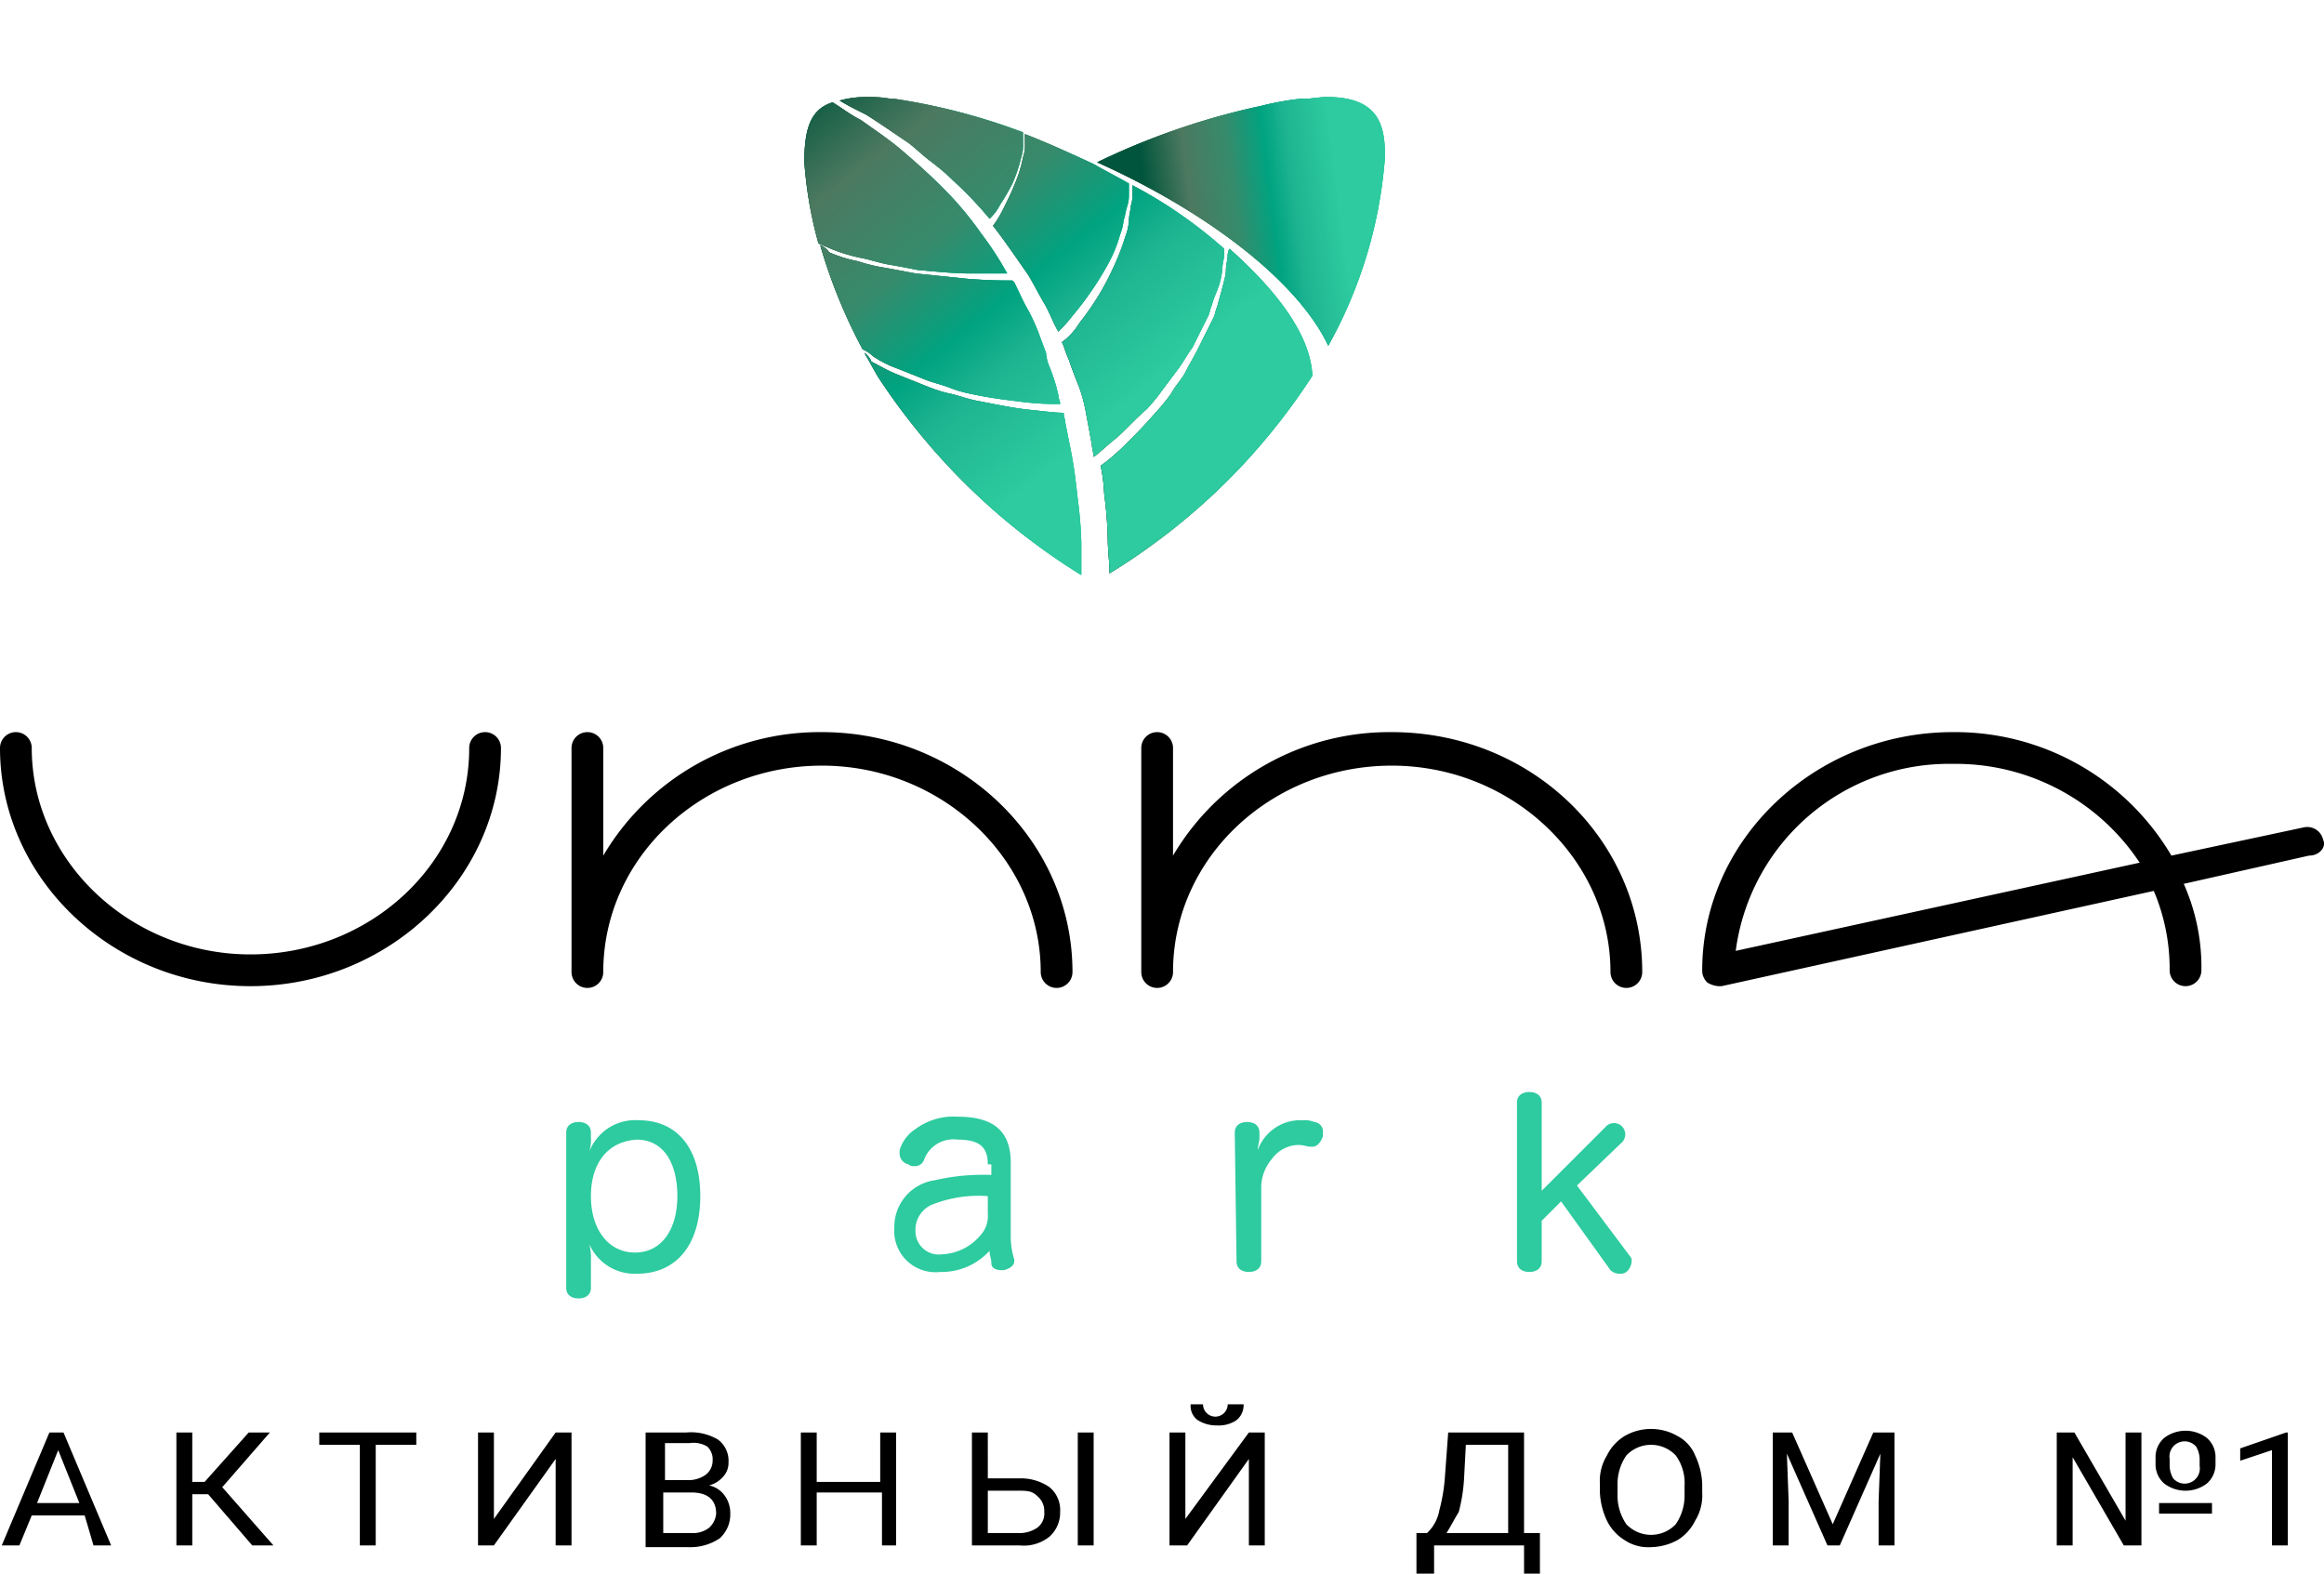 <svg xmlns="http://www.w3.org/2000/svg" xmlns:xlink="http://www.w3.org/1999/xlink" viewBox="0 0 131.75 89.2"><defs><style>.cls-1{fill:none}.cls-2{fill:url(#grad_pre_24)}.cls-3{fill:url(#grad_pre_24-2)}.cls-4{clip-path:url(#clip-path)}.cls-5{fill:url(#grad_pre_24-3)}.cls-6{fill:url(#grad_pre_24-4)}.cls-7{fill:url(#grad_pre_24-5)}.cls-8{clip-path:url(#clip-path-2)}.cls-9{fill:url(#grad_pre_24-6)}.cls-10{fill:url(#grad_pre_24-7)}.cls-11{fill:url(#grad_pre_24-8)}.cls-12{clip-path:url(#clip-path-3)}.cls-13{fill:url(#grad_pre_24-9)}.cls-14{fill:url(#grad_pre_24-10)}.cls-15{fill:url(#grad_pre_24-11)}.cls-16{clip-path:url(#clip-path-4)}.cls-17{fill:url(#grad_pre_24-12)}.cls-18{fill:url(#grad_pre_24-13)}.cls-19{fill:url(#grad_pre_24-14)}.cls-20{clip-path:url(#clip-path-5)}.cls-21{fill:url(#grad_pre_24-15)}.cls-22{fill:url(#grad_pre_24-16)}.cls-23{fill:url(#grad_pre_24-17)}.cls-24{clip-path:url(#clip-path-6)}.cls-25{fill:url(#grad_pre_24-18)}.cls-26{fill:url(#grad_pre_24-19)}.cls-27{fill:url(#grad_pre_24-20)}.cls-28{clip-path:url(#clip-path-7)}.cls-29{fill:url(#grad_pre_24-21)}.cls-30{fill:url(#grad_pre_24-22)}.cls-31{fill:url(#grad_pre_24-23)}.cls-32{clip-path:url(#clip-path-8)}.cls-33{fill:url(#grad_pre_24-24)}.cls-34{fill:#2dcb9f}</style><linearGradient id="grad_pre_24" x1="62.2" y1="710.44" x2="78.51" y2="710.44" gradientTransform="translate(0 -697.89)" gradientUnits="userSpaceOnUse"><stop offset="0" stop-color="#00553c"/><stop offset=".23" stop-color="#4c7960"/><stop offset=".46" stop-color="#368b6c"/><stop offset=".65" stop-color="#00a380"/><stop offset=".77" stop-color="#1eb491"/><stop offset="1" stop-color="#2dcb9f"/></linearGradient><linearGradient id="grad_pre_24-2" x1="62.2" y1="77.54" x2="78.51" y2="77.54" gradientTransform="matrix(1 0 0 -1 0 90.09)" xlink:href="#grad_pre_24"/><clipPath id="clip-path"><path class="cls-1" d="M73.9 5.6h-.2a17 17 0 0 0-2.2.4 41 41 0 0 0-9.3 3.2c6 2.7 11.3 6.6 13.1 10.4a25.82 25.82 0 0 0 3.2-10.5c.1-2.2-.5-3.6-3.3-3.6-.4 0-.8.1-1.3.1"/></clipPath><linearGradient id="grad_pre_24-3" x1="-410.36" y1="533.76" x2="-409.71" y2="533.76" gradientTransform="matrix(16.7 -2.11 -2.11 -16.7 8044.65 8063.1)" xlink:href="#grad_pre_24"/><linearGradient id="grad_pre_24-4" x1="56.3" y1="711.09" x2="64" y2="711.09" xlink:href="#grad_pre_24"/><linearGradient id="grad_pre_24-5" x1="56.3" y1="76.89" x2="64" y2="76.89" gradientTransform="matrix(1 0 0 -1 0 90.09)" xlink:href="#grad_pre_24"/><clipPath id="clip-path-2"><path class="cls-1" d="M58.1 8.1a2 2 0 0 1-.1.8 7.49 7.49 0 0 1-.5 1.6c-.2.5-.4.9-.6 1.3a6.36 6.36 0 0 1-.6 1c.7.9 1.3 1.8 2 2.8.3.5.6 1.1.9 1.6s.5 1.1.8 1.6a8.18 8.18 0 0 0 .8-.9 18.17 18.17 0 0 0 2-2.9 7.66 7.66 0 0 0 .7-1.7 3.09 3.09 0 0 0 .2-.8c.1-.3.1-.5.2-.8s.1-.5.1-.7v-.6c-.7-.4-1.3-.7-2-1.1-1.3-.6-2.6-1.2-3.9-1.7v.5"/></clipPath><linearGradient id="grad_pre_24-6" x1="-404.67" y1="565.31" x2="-404.03" y2="565.31" gradientTransform="matrix(25.11 31.18 31.18 -25.11 -7415.24 26813.87)" xlink:href="#grad_pre_24"/><linearGradient id="grad_pre_24-7" x1="45.6" y1="708.54" x2="57.1" y2="708.54" xlink:href="#grad_pre_24"/><linearGradient id="grad_pre_24-8" x1="45.6" y1="79.44" x2="57.1" y2="79.44" gradientTransform="matrix(1 0 0 -1 0 90.09)" xlink:href="#grad_pre_24"/><clipPath id="clip-path-3"><path class="cls-1" d="M45.6 9.2a23.3 23.3 0 0 0 .8 4.6c.2.1.5.2.7.3a9.83 9.83 0 0 0 1.6.5c.6.1 1.1.3 1.7.4s1.1.2 1.6.3c1.1.1 2.1.2 2.9.2h2.2a18.19 18.19 0 0 0-1.5-2.3 18.84 18.84 0 0 0-2.2-2.6c-.8-.8-1.6-1.5-2.3-2.1s-1.6-1.2-2.3-1.7c-.6-.3-1.1-.7-1.6-1-1.3.4-1.6 1.6-1.6 3.4"/></clipPath><linearGradient id="grad_pre_24-9" x1="-404.66" y1="565.51" x2="-404.02" y2="565.51" gradientTransform="matrix(25.11 31.18 31.18 -25.11 -7425.74 26821.6)" xlink:href="#grad_pre_24"/><linearGradient id="grad_pre_24-10" x1="60.2" y1="716.09" x2="69.4" y2="716.09" xlink:href="#grad_pre_24"/><linearGradient id="grad_pre_24-11" x1="60.2" y1="71.89" x2="69.4" y2="71.89" gradientTransform="matrix(1 0 0 -1 0 90.09)" xlink:href="#grad_pre_24"/><clipPath id="clip-path-4"><path class="cls-1" d="M64.2 10.5v.5a2 2 0 0 1-.1.7c0 .2-.1.5-.1.8a2.92 2.92 0 0 1-.2.9 13.36 13.36 0 0 1-.7 1.8 15 15 0 0 1-1.9 3.1 3.7 3.7 0 0 1-1 1.1l.1.2a6.89 6.89 0 0 0 .3.8c.2.6.4 1.1.6 1.6a9.36 9.36 0 0 1 .4 1.6c.1.5.2 1.1.3 1.6 0 .2.1.5.1.7.3-.2.7-.6 1.2-1s1.1-1.1 1.8-1.7a10.63 10.63 0 0 0 .9-1.1l.9-1.2c.3-.4.5-.8.8-1.2l.3-.6.3-.6.3-.6c.1-.2.1-.4.2-.6.1-.4.3-.8.4-1.1a4.4 4.4 0 0 0 .2-1c0-.3.1-.5.1-.8v-.3a26.39 26.39 0 0 0-5.2-3.6"/></clipPath><linearGradient id="grad_pre_24-12" x1="-404.67" y1="565.25" x2="-404.03" y2="565.25" gradientTransform="matrix(25.11 31.18 31.18 -25.11 -7412.96 26812.03)" xlink:href="#grad_pre_24"/><linearGradient id="grad_pre_24-13" x1="62.4" y1="721.19" x2="74.4" y2="721.19" xlink:href="#grad_pre_24"/><linearGradient id="grad_pre_24-14" x1="62.4" y1="66.79" x2="74.4" y2="66.79" gradientTransform="matrix(1 0 0 -1 0 90.09)" xlink:href="#grad_pre_24"/><clipPath id="clip-path-5"><path class="cls-1" d="M69.6 14.5c0 .2-.1.5-.1.8s-.1.6-.2 1-.2.7-.3 1.1c-.1.2-.1.4-.2.6l-.3.6-.3.6-.3.6c-.2.4-.5.9-.7 1.3s-.6.8-.8 1.2a10.63 10.63 0 0 1-.9 1.1c-.6.7-1.2 1.3-1.7 1.8s-1.1 1-1.4 1.2a10 10 0 0 1 .2 1.6 22.86 22.86 0 0 1 .2 2.5c0 .7.1 1.4.1 1.9v.1a36.09 36.09 0 0 0 11.5-11.2c-.1-2.3-2-4.8-4.7-7.2a.76.76 0 0 0-.1.4"/></clipPath><linearGradient id="grad_pre_24-15" x1="-404.67" y1="565.21" x2="-404.03" y2="565.21" gradientTransform="matrix(25.11 31.18 31.18 -25.11 -7412.13 26811.36)" xlink:href="#grad_pre_24"/><linearGradient id="grad_pre_24-16" x1="49" y1="724.19" x2="61.3" y2="724.19" xlink:href="#grad_pre_24"/><linearGradient id="grad_pre_24-17" x1="49" y1="63.79" x2="61.3" y2="63.79" gradientTransform="matrix(1 0 0 -1 0 90.09)" xlink:href="#grad_pre_24"/><clipPath id="clip-path-6"><path class="cls-1" d="M49 20c.3.5.5.9.8 1.4a37.13 37.13 0 0 0 11.5 11.2v-1.9a23.2 23.2 0 0 0-.2-2.4c-.1-.9-.2-1.8-.4-2.8l-.3-1.5c0-.2-.1-.4-.1-.6-.5 0-1.2-.1-2.2-.2-.8-.1-1.8-.3-2.8-.5-.5-.1-1-.3-1.5-.4s-1-.3-1.5-.5l-1.5-.6c-.5-.2-1-.5-1.4-.7a1.08 1.08 0 0 0-.4-.5z"/></clipPath><linearGradient id="grad_pre_24-18" x1="-404.69" y1="565.43" x2="-404.04" y2="565.43" gradientTransform="matrix(25.11 31.18 31.18 -25.11 -7428.07 26824.96)" xlink:href="#grad_pre_24"/><linearGradient id="grad_pre_24-19" x1="47.6" y1="706.84" x2="58" y2="706.84" xlink:href="#grad_pre_24"/><linearGradient id="grad_pre_24-20" x1="47.6" y1="81.14" x2="58" y2="81.14" gradientTransform="matrix(1 0 0 -1 0 90.09)" xlink:href="#grad_pre_24"/><clipPath id="clip-path-7"><path class="cls-1" d="M47.6 5.7c.5.3.9.5 1.5.8.8.5 1.5 1 2.4 1.6.4.3.8.7 1.2 1s.9.7 1.3 1.1a21.84 21.84 0 0 1 2.1 2.2 2.76 2.76 0 0 0 .6-.8 12.75 12.75 0 0 0 .7-1.2 8.8 8.8 0 0 0 .5-1.5 2.2 2.2 0 0 0 .1-.8v-.6a35.82 35.82 0 0 0-7.3-1.9h-.2a6.6 6.6 0 0 0-1.4-.1 5.42 5.42 0 0 0-1.5.2"/></clipPath><linearGradient id="grad_pre_24-21" x1="-404.67" y1="565.35" x2="-404.03" y2="565.35" gradientTransform="matrix(25.11 31.18 31.18 -25.11 -7418.9 26816.81)" xlink:href="#grad_pre_24"/><linearGradient id="grad_pre_24-22" x1="46.5" y1="716.29" x2="60.1" y2="716.29" xlink:href="#grad_pre_24"/><linearGradient id="grad_pre_24-23" x1="46.5" y1="71.69" x2="60.1" y2="71.69" gradientTransform="matrix(1 0 0 -1 0 90.09)" xlink:href="#grad_pre_24"/><clipPath id="clip-path-8"><path class="cls-1" d="M46.5 13.9a30.41 30.41 0 0 0 2.4 5.9 2.09 2.09 0 0 1 .6.4 6.11 6.11 0 0 0 1.4.7l1.5.6c.5.2 1 .3 1.5.5s1 .3 1.5.4c1 .2 1.9.3 2.7.4a15.56 15.56 0 0 0 2 .1c0-.2-.1-.3-.1-.5a9.83 9.83 0 0 0-.5-1.6 2.35 2.35 0 0 1-.2-.8l-.3-.8a11.11 11.11 0 0 0-.7-1.6c-.3-.5-.5-1-.8-1.6l-.1-.1c-.5 0-1.4 0-2.6-.1l-2.9-.3-1.6-.3a10.46 10.46 0 0 1-1.7-.4 7.49 7.49 0 0 1-1.6-.5 1 1 0 0 0-.5-.4z"/></clipPath><linearGradient id="grad_pre_24-24" x1="-404.67" y1="565.43" x2="-404.03" y2="565.43" gradientTransform="matrix(25.11 31.18 31.18 -25.11 -7425.55 26822.17)" xlink:href="#grad_pre_24"/></defs><path id="SVGID" class="cls-2" d="M73.9 5.6h-.2a17 17 0 0 0-2.2.4 41 41 0 0 0-9.3 3.2c6 2.7 11.3 6.6 13.1 10.4a25.82 25.82 0 0 0 3.2-10.5c.1-2.2-.5-3.6-3.3-3.6-.4 0-.8.1-1.3.1"/><path id="SVGID-2" data-name="SVGID" class="cls-3" d="M73.9 5.6h-.2a17 17 0 0 0-2.2.4 41 41 0 0 0-9.3 3.2c6 2.7 11.3 6.6 13.1 10.4a25.82 25.82 0 0 0 3.2-10.5c.1-2.2-.5-3.6-3.3-3.6-.4 0-.8.1-1.3.1"/><g class="cls-4"><path class="cls-5" d="M60.5 5.7l17.8-2.2 2 15.9-17.8 2.3-2-16z"/></g><path id="SVGID-3" data-name="SVGID" class="cls-6" d="M58.1 8.1a2 2 0 0 1-.1.8 7.49 7.49 0 0 1-.5 1.6c-.2.5-.4.9-.6 1.3a6.36 6.36 0 0 1-.6 1c.7.9 1.3 1.8 2 2.8.3.5.6 1.1.9 1.6s.5 1.1.8 1.6a8.18 8.18 0 0 0 .8-.9 18.17 18.17 0 0 0 2-2.9 7.66 7.66 0 0 0 .7-1.7 3.09 3.09 0 0 0 .2-.8c.1-.3.1-.5.2-.8s.1-.5.1-.7v-.6c-.7-.4-1.3-.7-2-1.1-1.3-.6-2.6-1.2-3.9-1.7v.5"/><path id="SVGID-4" data-name="SVGID" class="cls-7" d="M58.1 8.1a2 2 0 0 1-.1.8 7.49 7.49 0 0 1-.5 1.6c-.2.5-.4.9-.6 1.3a6.36 6.36 0 0 1-.6 1c.7.9 1.3 1.8 2 2.8.3.5.6 1.1.9 1.6s.5 1.1.8 1.6a8.18 8.18 0 0 0 .8-.9 18.17 18.17 0 0 0 2-2.9 7.66 7.66 0 0 0 .7-1.7 3.09 3.09 0 0 0 .2-.8c.1-.3.1-.5.2-.8s.1-.5.1-.7v-.6c-.7-.4-1.3-.7-2-1.1-1.3-.6-2.6-1.2-3.9-1.7v.5"/><g class="cls-8"><path class="cls-9" d="M61.1 3.8l8.5 10.6-10.2 8.2L50.9 12l10.2-8.2z"/></g><path id="SVGID-5" data-name="SVGID" class="cls-10" d="M45.6 9.2a23.3 23.3 0 0 0 .8 4.6c.2.1.5.2.7.3a9.83 9.83 0 0 0 1.6.5c.6.1 1.1.3 1.7.4s1.1.2 1.6.3c1.1.1 2.1.2 2.9.2h2.2a18.19 18.19 0 0 0-1.5-2.3 18.84 18.84 0 0 0-2.2-2.6c-.8-.8-1.6-1.5-2.3-2.1s-1.6-1.2-2.3-1.7c-.6-.3-1.1-.7-1.6-1-1.3.4-1.6 1.6-1.6 3.4"/><path id="SVGID-6" data-name="SVGID" class="cls-11" d="M45.6 9.2a23.3 23.3 0 0 0 .8 4.6c.2.1.5.2.7.3a9.83 9.83 0 0 0 1.6.5c.6.1 1.1.3 1.7.4s1.1.2 1.6.3c1.1.1 2.1.2 2.9.2h2.2a18.19 18.19 0 0 0-1.5-2.3 18.84 18.84 0 0 0-2.2-2.6c-.8-.8-1.6-1.5-2.3-2.1s-1.6-1.2-2.3-1.7c-.6-.3-1.1-.7-1.6-1-1.3.4-1.6 1.6-1.6 3.4"/><g class="cls-12"><path class="cls-13" d="M52.7 0L62 11.6l-11.8 9.5-9.3-11.6L52.7 0z"/></g><path id="SVGID-7" data-name="SVGID" class="cls-14" d="M64.2 10.5v.5a2 2 0 0 1-.1.7c0 .2-.1.5-.1.8a2.92 2.92 0 0 1-.2.9 13.36 13.36 0 0 1-.7 1.8 15 15 0 0 1-1.9 3.1 3.7 3.7 0 0 1-1 1.1l.1.2a6.89 6.89 0 0 0 .3.8c.2.6.4 1.1.6 1.6a9.36 9.36 0 0 1 .4 1.6c.1.5.2 1.1.3 1.6 0 .2.1.5.1.7.3-.2.7-.6 1.2-1s1.1-1.1 1.8-1.7a10.63 10.63 0 0 0 .9-1.1l.9-1.2c.3-.4.5-.8.8-1.2l.3-.6.3-.6.3-.6c.1-.2.1-.4.2-.6.1-.4.3-.8.4-1.1a4.4 4.4 0 0 0 .2-1c0-.3.1-.5.1-.8v-.3a26.39 26.39 0 0 0-5.2-3.6"/><path id="SVGID-8" data-name="SVGID" class="cls-15" d="M64.2 10.5v.5a2 2 0 0 1-.1.7c0 .2-.1.5-.1.8a2.92 2.92 0 0 1-.2.9 13.36 13.36 0 0 1-.7 1.8 15 15 0 0 1-1.9 3.1 3.7 3.7 0 0 1-1 1.1l.1.2a6.89 6.89 0 0 0 .3.8c.2.6.4 1.1.6 1.6a9.36 9.36 0 0 1 .4 1.6c.1.5.2 1.1.3 1.6 0 .2.1.5.1.7.3-.2.7-.6 1.2-1s1.1-1.1 1.8-1.7a10.63 10.63 0 0 0 .9-1.1l.9-1.2c.3-.4.5-.8.8-1.2l.3-.6.3-.6.3-.6c.1-.2.1-.4.2-.6.1-.4.3-.8.4-1.1a4.4 4.4 0 0 0 .2-1c0-.3.1-.5.1-.8v-.3a26.39 26.39 0 0 0-5.2-3.6"/><g class="cls-16"><path class="cls-17" d="M65.9 5.9l11.2 13.9-13.2 10.6-11.2-13.9L65.9 5.9z"/></g><path id="SVGID-9" data-name="SVGID" class="cls-18" d="M69.6 14.5c0 .2-.1.5-.1.8s-.1.6-.2 1-.2.7-.3 1.1c-.1.2-.1.4-.2.6l-.3.6-.3.6-.3.6c-.2.4-.5.9-.7 1.3s-.6.8-.8 1.2a10.63 10.63 0 0 1-.9 1.1c-.6.7-1.2 1.3-1.7 1.8s-1.1 1-1.4 1.2a10 10 0 0 1 .2 1.6 22.86 22.86 0 0 1 .2 2.5c0 .7.1 1.4.1 1.9v.1a36.09 36.09 0 0 0 11.5-11.2c-.1-2.3-2-4.8-4.7-7.2a.76.76 0 0 0-.1.4"/><path id="SVGID-10" data-name="SVGID" class="cls-19" d="M69.6 14.5c0 .2-.1.5-.1.8s-.1.6-.2 1-.2.7-.3 1.1c-.1.2-.1.4-.2.6l-.3.6-.3.6-.3.6c-.2.4-.5.9-.7 1.3s-.6.8-.8 1.2a10.63 10.63 0 0 1-.9 1.1c-.6.7-1.2 1.3-1.7 1.8s-1.1 1-1.4 1.2a10 10 0 0 1 .2 1.6 22.86 22.86 0 0 1 .2 2.5c0 .7.1 1.4.1 1.9v.1a36.09 36.09 0 0 0 11.5-11.2c-.1-2.3-2-4.8-4.7-7.2a.76.76 0 0 0-.1.4"/><g class="cls-20"><path class="cls-21" d="M69.5 8.3l13.8 17.1L67 38.5 53.2 21.4 69.5 8.3z"/></g><path id="SVGID-11" data-name="SVGID" class="cls-22" d="M49 20c.3.5.5.9.8 1.4a37.13 37.13 0 0 0 11.5 11.2v-1.9a23.2 23.2 0 0 0-.2-2.4c-.1-.9-.2-1.8-.4-2.8l-.3-1.5c0-.2-.1-.4-.1-.6-.5 0-1.2-.1-2.2-.2-.8-.1-1.8-.3-2.8-.5-.5-.1-1-.3-1.5-.4s-1-.3-1.5-.5l-1.5-.6c-.5-.2-1-.5-1.4-.7a1.08 1.08 0 0 0-.4-.5z"/><path id="SVGID-12" data-name="SVGID" class="cls-23" d="M49 20c.3.5.5.9.8 1.4a37.13 37.13 0 0 0 11.5 11.2v-1.9a23.2 23.2 0 0 0-.2-2.4c-.1-.9-.2-1.8-.4-2.8l-.3-1.5c0-.2-.1-.4-.1-.6-.5 0-1.2-.1-2.2-.2-.8-.1-1.8-.3-2.8-.5-.5-.1-1-.3-1.5-.4s-1-.3-1.5-.5l-1.5-.6c-.5-.2-1-.5-1.4-.7a1.08 1.08 0 0 0-.4-.5z"/><g class="cls-24"><path class="cls-25" d="M56.5 14l10.9 13.6-13.6 11-10.9-13.7L56.5 14z"/></g><path id="SVGID-13" data-name="SVGID" class="cls-26" d="M47.6 5.7c.5.3.9.5 1.5.8.8.5 1.5 1 2.4 1.6.4.3.8.7 1.2 1s.9.7 1.3 1.1a21.84 21.84 0 0 1 2.1 2.2 2.76 2.76 0 0 0 .6-.8 12.75 12.75 0 0 0 .7-1.2 8.8 8.8 0 0 0 .5-1.5 2.2 2.2 0 0 0 .1-.8v-.6a35.82 35.82 0 0 0-7.3-1.9h-.2a6.6 6.6 0 0 0-1.4-.1 5.42 5.42 0 0 0-1.5.2"/><path id="SVGID-14" data-name="SVGID" class="cls-27" d="M47.6 5.7c.5.3.9.5 1.5.8.8.5 1.5 1 2.4 1.6.4.3.8.7 1.2 1s.9.7 1.3 1.1a21.84 21.84 0 0 1 2.1 2.2 2.76 2.76 0 0 0 .6-.8 12.75 12.75 0 0 0 .7-1.2 8.8 8.8 0 0 0 .5-1.5 2.2 2.2 0 0 0 .1-.8v-.6a35.82 35.82 0 0 0-7.3-1.9h-.2a6.6 6.6 0 0 0-1.4-.1 5.42 5.42 0 0 0-1.5.2"/><g class="cls-28"><path class="cls-29" d="M53.9.5l7.4 9.2-9.6 7.8-7.5-9.3L53.9.5z"/></g><path id="SVGID-15" data-name="SVGID" class="cls-30" d="M46.5 13.9a30.41 30.41 0 0 0 2.4 5.9 2.09 2.09 0 0 1 .6.4 6.11 6.11 0 0 0 1.4.7l1.5.6c.5.2 1 .3 1.5.5s1 .3 1.5.4c1 .2 1.9.3 2.7.4a15.56 15.56 0 0 0 2 .1c0-.2-.1-.3-.1-.5a9.83 9.83 0 0 0-.5-1.6 2.35 2.35 0 0 1-.2-.8l-.3-.8a11.11 11.11 0 0 0-.7-1.6c-.3-.5-.5-1-.8-1.6l-.1-.1c-.5 0-1.4 0-2.6-.1l-2.9-.3-1.6-.3a10.46 10.46 0 0 1-1.7-.4 7.49 7.49 0 0 1-1.6-.5 1 1 0 0 0-.5-.4z"/><path id="SVGID-16" data-name="SVGID" class="cls-31" d="M46.5 13.9a30.41 30.41 0 0 0 2.4 5.9 2.09 2.09 0 0 1 .6.4 6.11 6.11 0 0 0 1.4.7l1.5.6c.5.2 1 .3 1.5.5s1 .3 1.5.4c1 .2 1.9.3 2.7.4a15.56 15.56 0 0 0 2 .1c0-.2-.1-.3-.1-.5a9.83 9.83 0 0 0-.5-1.6 2.35 2.35 0 0 1-.2-.8l-.3-.8a11.11 11.11 0 0 0-.7-1.6c-.3-.5-.5-1-.8-1.6l-.1-.1c-.5 0-1.4 0-2.6-.1l-2.9-.3-1.6-.3a10.46 10.46 0 0 1-1.7-.4 7.49 7.49 0 0 1-1.6-.5 1 1 0 0 0-.5-.4z"/><g class="cls-32"><path class="cls-33" d="M54.8 7.2l9.8 12.1-12.7 10.3-9.8-12.2L54.8 7.2z"/></g><path d="M27.5 41.5a.9.9 0 0 0-.9.9c0 6.5-5.6 11.7-12.4 11.7S1.8 48.8 1.8 42.4a.9.9 0 0 0-1.8 0c0 7.4 6.4 13.5 14.2 13.5s14.2-6.1 14.2-13.5a.9.9 0 0 0-.9-.9m19.1 0a14.24 14.24 0 0 0-12.4 7v-6.1a.9.9 0 0 0-1.8 0v12.7a.9.9 0 1 0 1.8 0c0-6.5 5.6-11.7 12.4-11.7S59 48.7 59 55.1a.9.9 0 1 0 1.8 0c0-7.5-6.4-13.6-14.2-13.6m32.3 0a14.24 14.24 0 0 0-12.4 7v-6.1a.9.9 0 0 0-1.8 0v12.7a.9.9 0 1 0 1.8 0c0-6.5 5.6-11.7 12.4-11.7s12.4 5.3 12.4 11.7a.9.9 0 1 0 1.8 0c0-7.5-6.3-13.6-14.2-13.6m19.5 12.4a12.19 12.19 0 0 1 12.3-10.6 12.5 12.5 0 0 1 10.6 5.6zm33.3-6.3a.92.92 0 0 0-1.1-.7l-7.5 1.6a14.24 14.24 0 0 0-12.4-7c-7.8 0-14.2 6.1-14.2 13.5a.91.91 0 0 0 .3.7 1.42 1.42 0 0 0 .6.2h.2l24.5-5.4a11.3 11.3 0 0 1 .9 4.5.9.9 0 1 0 1.8 0 11.62 11.62 0 0 0-1-4.9l7.1-1.6c.6 0 1-.5.8-.9"/><path class="cls-34" d="M33.5 67.8c0 1.9 1 3.2 2.5 3.2s2.4-1.3 2.4-3.2-.8-3.2-2.3-3.2c-1.7.1-2.6 1.4-2.6 3.2m0 5.2c0 .4-.3.6-.7.6s-.7-.2-.7-.6v-8.8c0-.4.3-.6.7-.6s.7.2.7.6v.3a2.2 2.2 0 0 1-.1.8 2.79 2.79 0 0 1 2.8-1.8c2.2 0 3.5 1.6 3.5 4.3s-1.3 4.4-3.6 4.4a2.8 2.8 0 0 1-2.7-1.7 2.77 2.77 0 0 1 .1.9zM56 67.8a7.16 7.16 0 0 0-3.2.5 1.55 1.55 0 0 0-.9 1.5 1.32 1.32 0 0 0 1.5 1.3 3 3 0 0 0 2.2-1.1 1.59 1.59 0 0 0 .4-1.2zm0-1.8c0-1-.5-1.4-1.7-1.4a1.77 1.77 0 0 0-1.9 1.1.55.55 0 0 1-.6.4.37.37 0 0 1-.3-.1.63.63 0 0 1-.5-.6v-.2a2.15 2.15 0 0 1 .9-1.2 3.61 3.61 0 0 1 2.4-.7c2 0 3 .8 3 2.6v4.2a4.44 4.44 0 0 0 .2 1.3v.1c0 .2-.2.4-.6.5h-.1c-.3 0-.6-.1-.6-.4s-.1-.4-.1-.7a3.68 3.68 0 0 1-2.8 1.2 2.34 2.34 0 0 1-2.6-2.5 2.67 2.67 0 0 1 2.3-2.7 12.22 12.22 0 0 1 3.2-.3V66zm14-1.8c0-.4.3-.6.7-.6s.7.2.7.6v.3c0 .2-.1.5-.1.7a2.57 2.57 0 0 1 2.3-1.7h.3a1.27 1.27 0 0 1 .6.1.54.54 0 0 1 .5.5v.3c-.1.3-.3.6-.6.6h-.1c-.2 0-.4-.1-.7-.1a1.9 1.9 0 0 0-1.5.8 2.52 2.52 0 0 0-.6 1.7v4.1c0 .4-.3.6-.7.6s-.7-.2-.7-.6l-.1-7.3zm17.4 7.3c0 .4-.3.6-.7.6s-.7-.2-.7-.6v-9c0-.4.3-.6.7-.6s.7.2.7.6v5l3.6-3.6a.64.64 0 1 1 .9.9l-2.5 2.4 3 4a.37.37 0 0 1 .1.3.86.86 0 0 1-.3.6.6.6 0 0 1-.4.1.76.76 0 0 1-.5-.2l-2.8-3.9-1.1 1.1z"/><path d="M4.8 85.9h-3l-.7 1.7h-1l2.7-6.4h.8l2.7 6.4h-1zm-2.7-.7h2.4l-1.2-3zm9.7-.5h-.9v2.9H10v-6.4h.9V84h.7l2.5-2.8h1.2l-2.7 3.1 2.9 3.3h-1.2zm11.8-2.8h-2.3v5.7h-.9v-5.7h-2.3v-.7h5.5zm7.9-.7h.9v6.4h-.9v-4.9L28 87.6h-.9v-6.4h.9v4.9zm5.1 6.4v-6.4h2.3a3 3 0 0 1 1.8.4 1.49 1.49 0 0 1 .6 1.3 1.14 1.14 0 0 1-.3.8 1.58 1.58 0 0 1-.8.5 1.46 1.46 0 0 1 .9.6 1.69 1.69 0 0 1 .3 1 1.82 1.82 0 0 1-.6 1.4 3 3 0 0 1-1.8.5h-2.4zm1-3.7H39a1.69 1.69 0 0 0 1-.3 1 1 0 0 0 .4-.8 1 1 0 0 0-.3-.8 1.5 1.5 0 0 0-1-.2h-1.4v2.1zm0 .7v2.3h1.6a1.49 1.49 0 0 0 1-.3 1.23 1.23 0 0 0 .4-.8c0-.8-.5-1.2-1.4-1.2zm13.3 3H50v-3h-3.7v3h-.9v-6.4h.9V84h3.6v-2.8h.9v6.4zm5.1-3.8h1.8a2.86 2.86 0 0 1 1.7.5 1.68 1.68 0 0 1 .6 1.4 1.82 1.82 0 0 1-.6 1.4 2.31 2.31 0 0 1-1.7.5h-2.7v-6.4h.9zm0 .7v2.4h1.7a1.8 1.8 0 0 0 1.1-.3 1 1 0 0 0 .4-.9 1.09 1.09 0 0 0-.4-.9c-.3-.3-.6-.3-1.1-.3zm6 3.1h-.9v-6.4h.9zm8.8-6.4h.9v6.4h-.9v-4.9l-3.5 4.9h-1v-6.4h.9v4.9zm-.3-1.6a1.09 1.09 0 0 1-.4.9 1.8 1.8 0 0 1-1.1.3 2 2 0 0 1-1.1-.3 1 1 0 0 1-.4-.9h.7a.7.7 0 1 0 1.4 0zm16.8 9.6h-.9v-1.6h-5.1v1.6h-1v-2.3h.6a2.33 2.33 0 0 0 .7-1.3 10.11 10.11 0 0 0 .3-1.7l.2-2.7h4.3v5.7h.9zM82 86.9h3.5v-5h-2.4l-.1 1.9a9.47 9.47 0 0 1-.3 1.9c-.3.5-.5.9-.7 1.2zm14.5-2.3a2.73 2.73 0 0 1-.4 1.6 2.66 2.66 0 0 1-1 1.1 3.31 3.31 0 0 1-1.5.4 2.41 2.41 0 0 1-1.5-.4 2.66 2.66 0 0 1-1-1.1 4.19 4.19 0 0 1-.4-1.6v-.5a2.73 2.73 0 0 1 .4-1.6 2.66 2.66 0 0 1 1-1.1 3 3 0 0 1 3 0 2.17 2.17 0 0 1 1 1.1 4.19 4.19 0 0 1 .4 1.6zm-1-.4a2.65 2.65 0 0 0-.5-1.7 1.93 1.93 0 0 0-2.8 0 2.86 2.86 0 0 0-.5 1.7v.5a2.86 2.86 0 0 0 .5 1.7 1.93 1.93 0 0 0 2.8 0 2.86 2.86 0 0 0 .5-1.7zm6.1-3l2.3 5.2 2.3-5.2h1.2v6.4h-.9v-2.5l.1-2.7-2.3 5.2h-.7l-2.3-5.2.1 2.7v2.5h-.9v-6.4zm19.8 6.4h-1l-2.9-5v5h-.9v-6.4h1l2.9 5v-5h.9zm.8-5a1.43 1.43 0 0 1 .5-1.1 2 2 0 0 1 2.4 0 1.43 1.43 0 0 1 .5 1.1v.4a1.43 1.43 0 0 1-.5 1.1 2 2 0 0 1-2.4 0 1.43 1.43 0 0 1-.5-1.1zm3.2 3.2h-3v-.6h3zm-2.4-2.7a1.45 1.45 0 0 0 .2.7.86.86 0 0 0 1.5-.7v-.4a1.45 1.45 0 0 0-.2-.7.86.86 0 0 0-1.5.7zm6.7 4.5h-.9v-5.4l-1.8.6v-.7l2.6-.9h.1v6.4z"/></svg>